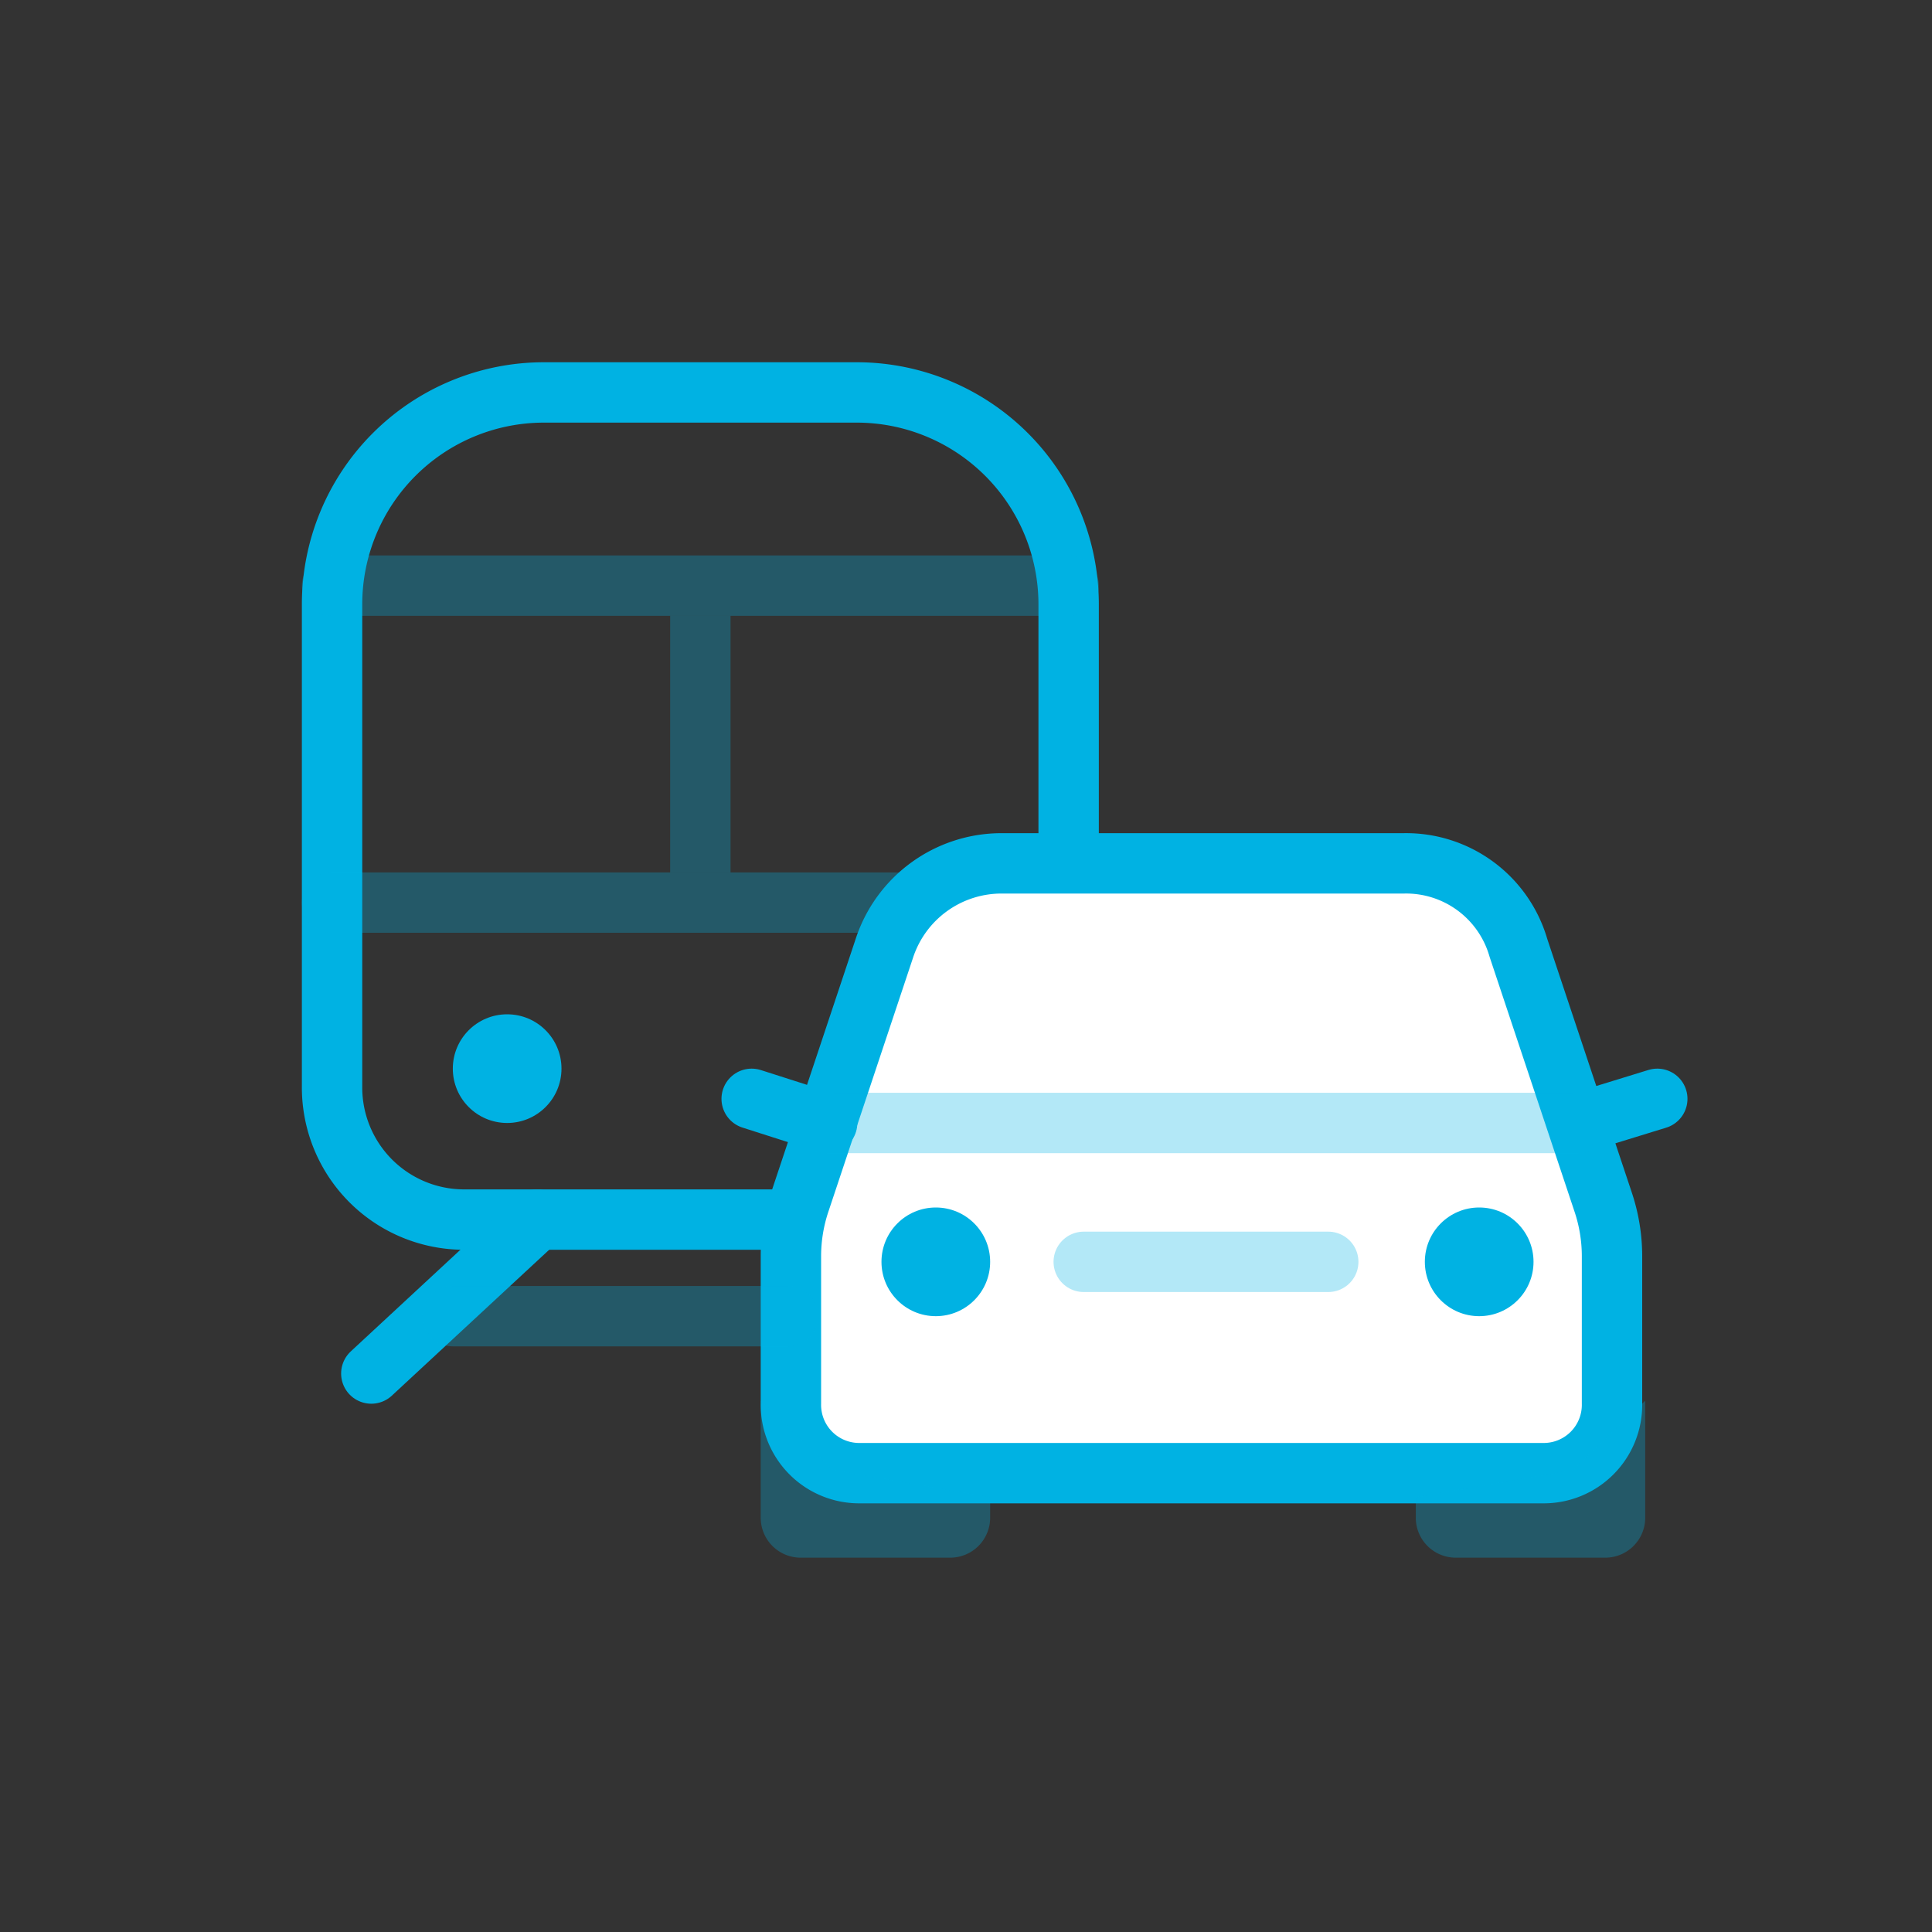 <svg xmlns="http://www.w3.org/2000/svg" viewBox="0 0 64 64">
  <rect x="0" y="0" width="64" height="64" fill="#333333" stroke="none"/>
  <defs>
    <style>
      .cls-1, .cls-2, .cls-3, .cls-4 {
        fill: none;
      }

      .cls-2, .cls-3, .cls-4, .cls-6 {
        stroke: #00b2e3;
        stroke-linejoin: round;
        stroke-miterlimit: 10;
        stroke-width: 2px;
      }

      .cls-2, .cls-3, .cls-6 {
        stroke-linecap: round;
      }

      .cls-3, .cls-4, .cls-7 {
        opacity: 0.3;
      }

      .cls-5, .cls-7 {
        fill: #00b2e3;
      }

      .cls-6 {
        fill: #fff;
      }
    </style>
  </defs>
  <g id="Group_3520" data-name="Group 3520" transform="translate(-2216 -1415)">
    <g id="Symbol_3_17" data-name="Symbol 3 – 17" transform="translate(1617 254)">
      <rect id="Rectangle_74" data-name="Rectangle 74" class="cls-1" width="64" height="64" transform="translate(599 1161)"/>
    </g>
    <g id="Group_3369" data-name="Group 3369" transform="translate(2226 1427)">
      <path id="Path_191" data-name="Path 191" class="cls-2" d="M21.1,28.4H5.4A4.375,4.375,0,0,1,1,24V8A7.02,7.02,0,0,1,8,1H18.4a7.02,7.02,0,0,1,7,7V24A4.232,4.232,0,0,1,21.1,28.4Z"/>
      <line id="Line_106" data-name="Line 106" class="cls-3" x2="24.4" transform="translate(1 7.4)"/>
      <line id="Line_107" data-name="Line 107" class="cls-3" x2="24.5" transform="translate(1 17.9)"/>
      <line id="Line_108" data-name="Line 108" class="cls-4" y1="8.5" transform="translate(13.2 8.4)"/>
      <circle id="Ellipse_14" data-name="Ellipse 14" class="cls-5" cx="1.8" cy="1.8" r="1.8" transform="translate(5 21.6)"/>
      <circle id="Ellipse_15" data-name="Ellipse 15" class="cls-5" cx="1.8" cy="1.8" r="1.8" transform="translate(17.9 21.6)"/>
      <g id="Group_228" data-name="Group 228">
        <path id="Path_192" data-name="Path 192" class="cls-6" d="M36.5,16.6H23.2a4.083,4.083,0,0,0-3.9,2.8l-2.8,8.4a5.663,5.663,0,0,0-.3,1.8v4.9a2.263,2.263,0,0,0,2.3,2.3H41.1a2.263,2.263,0,0,0,2.3-2.3V29.6a5.662,5.662,0,0,0-.3-1.8l-2.8-8.4A3.872,3.872,0,0,0,36.5,16.6Z"/>
        <line id="Line_109" data-name="Line 109" class="cls-3" x2="24.9" transform="translate(17.4 25.2)"/>
        <line id="Line_110" data-name="Line 110" class="cls-2" y1="0.8" x2="2.6" transform="translate(42.3 24.4)"/>
        <line id="Line_111" data-name="Line 111" class="cls-2" x1="2.5" y1="0.8" transform="translate(14.9 24.4)"/>
        <circle id="Ellipse_16" data-name="Ellipse 16" class="cls-5" cx="1.8" cy="1.8" r="1.8" transform="translate(19.2 28)"/>
        <circle id="Ellipse_17" data-name="Ellipse 17" class="cls-5" cx="1.8" cy="1.8" r="1.8" transform="translate(37.2 28)"/>
        <path id="Path_193" data-name="Path 193" class="cls-7" d="M21.5,39.6h-5a1.324,1.324,0,0,1-1.3-1.3V34.4l2.4,2.3,5.2.9v.7A1.324,1.324,0,0,1,21.5,39.6Z"/>
        <path id="Path_194" data-name="Path 194" class="cls-7" d="M38.2,39.6h5a1.324,1.324,0,0,0,1.3-1.3V34.4l-2.4,2.3-5.2.9v.7A1.324,1.324,0,0,0,38.2,39.6Z"/>
      </g>
      <line id="Line_112" data-name="Line 112" class="cls-2" x1="5.5" y2="5.1" transform="translate(2.3 28.4)"/>
      <line id="Line_113" data-name="Line 113" class="cls-3" x2="11.1" transform="translate(5 31.6)"/>
      <line id="Line_114" data-name="Line 114" class="cls-3" x2="8.1" transform="translate(25.9 29.8)"/>
    </g>
  </g>
</svg>
